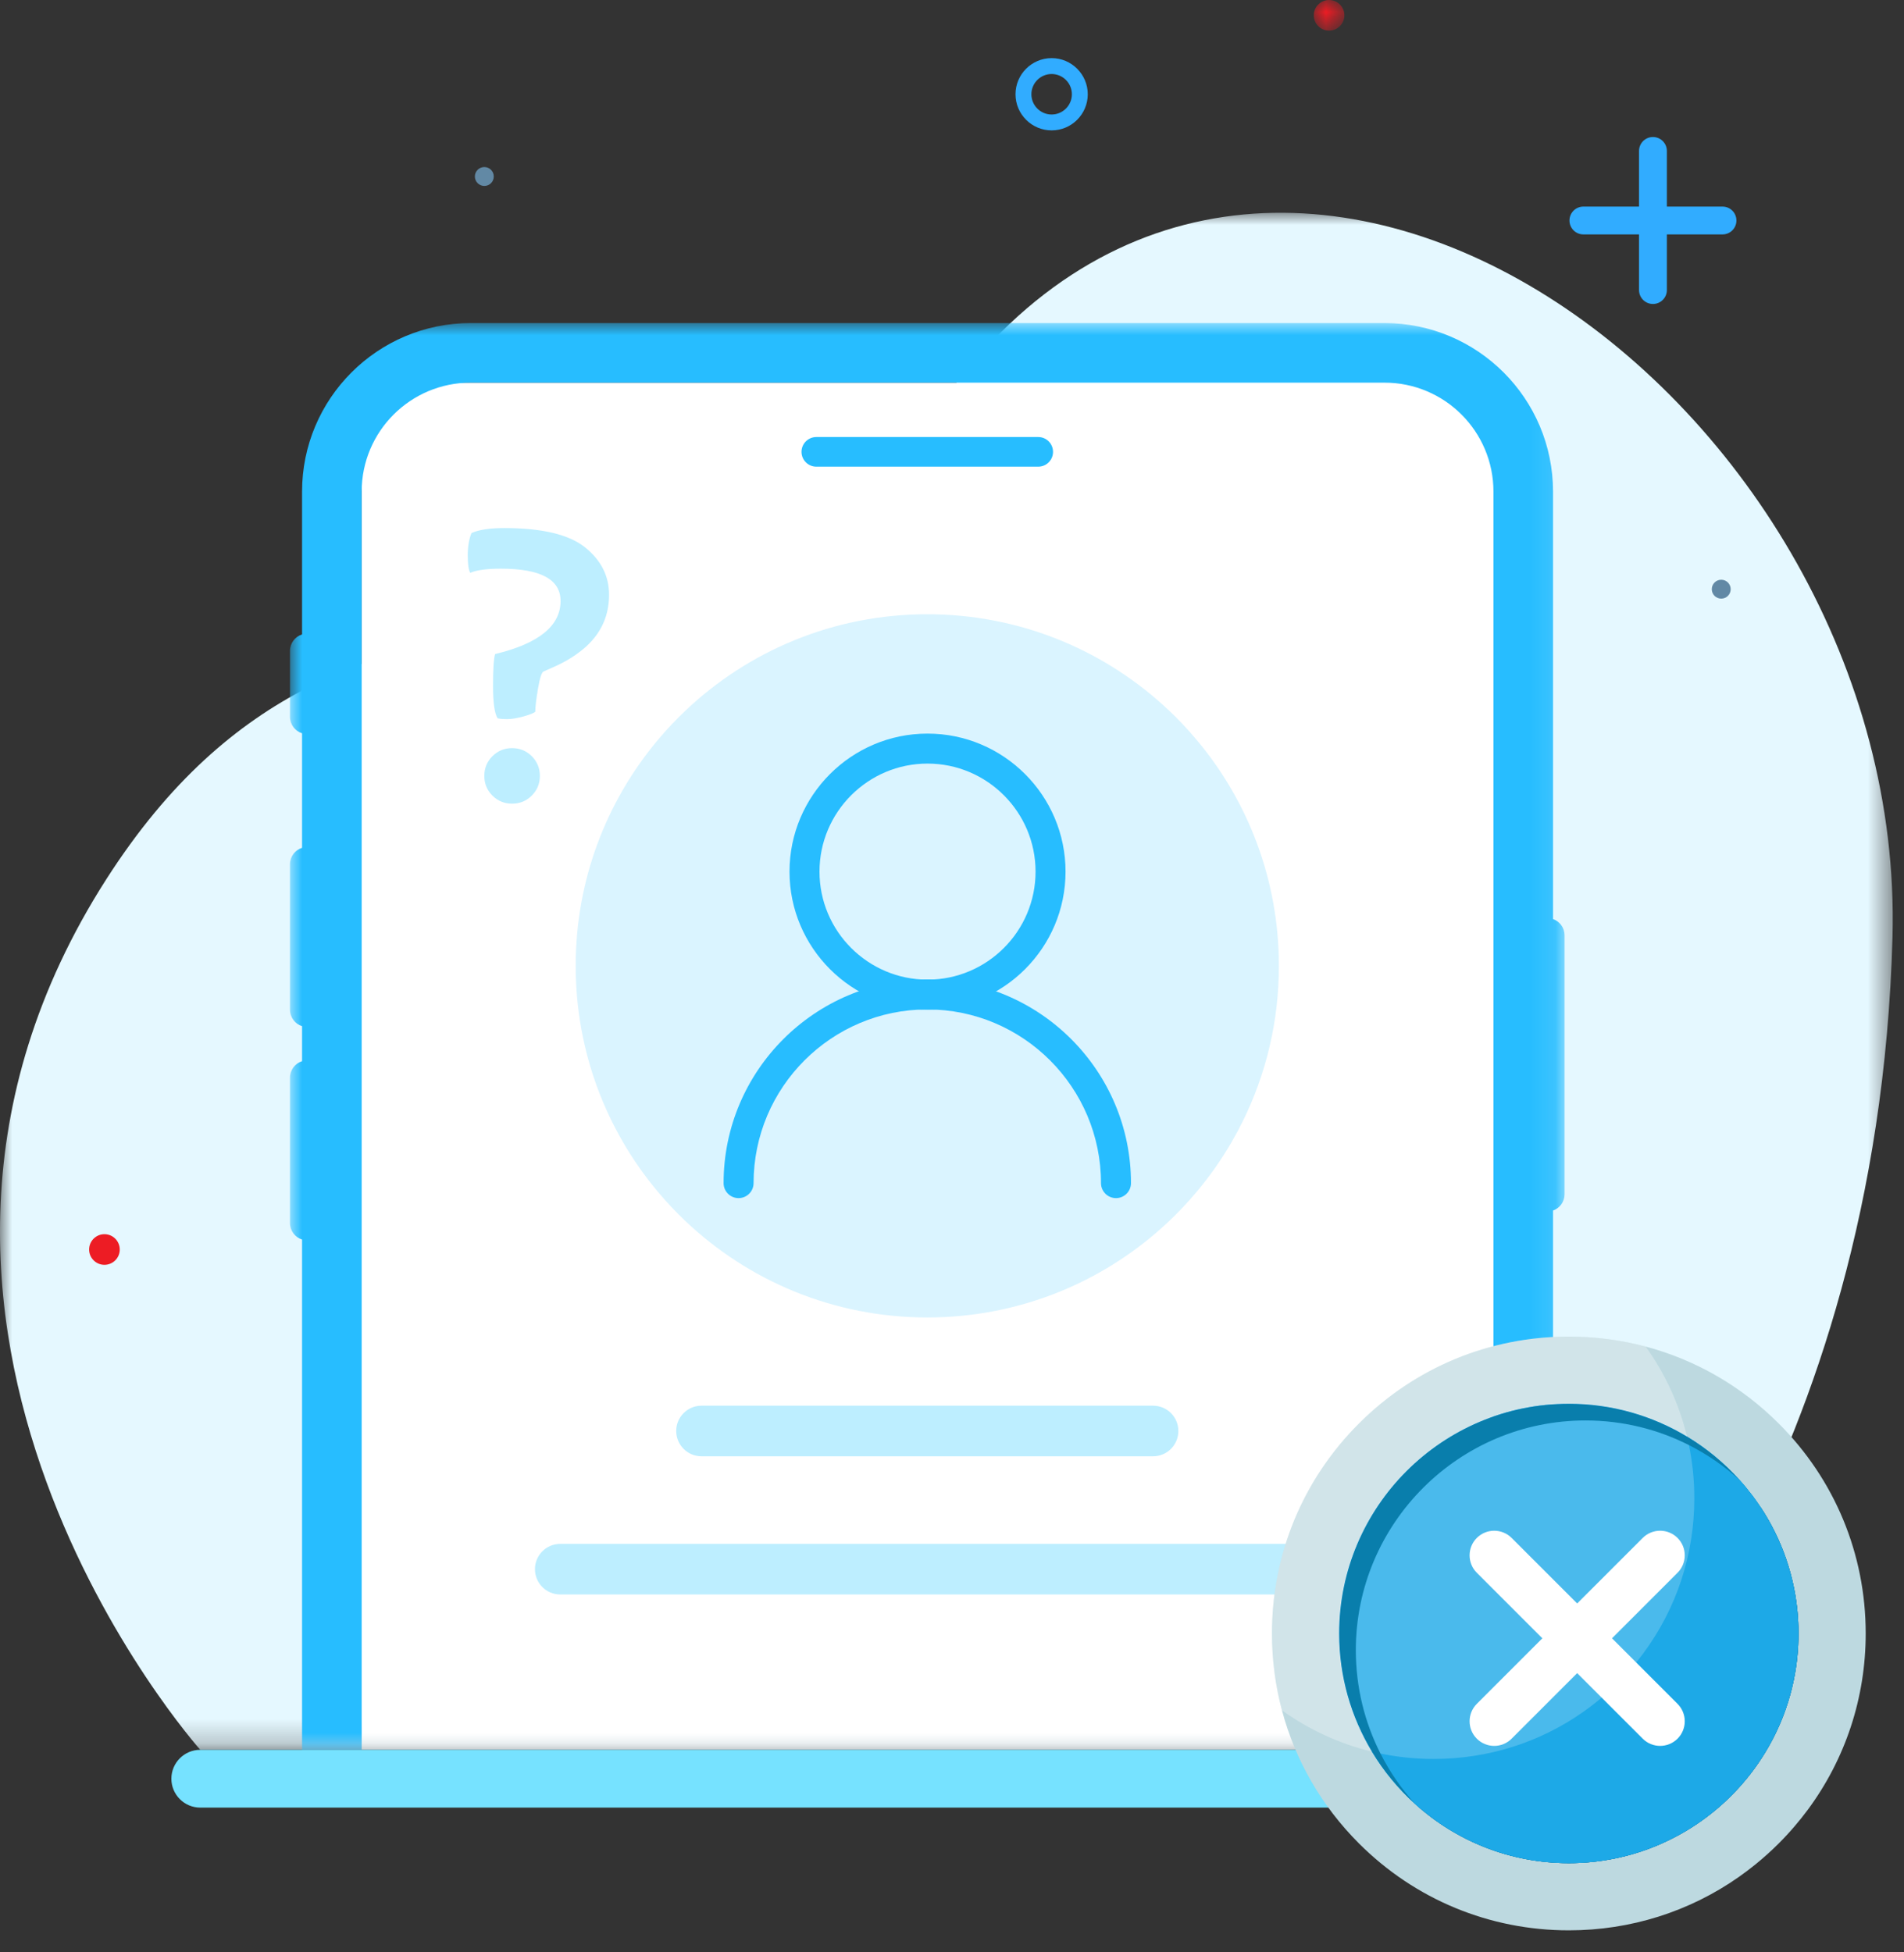 <?xml version="1.0" encoding="UTF-8"?>
<svg width="79px" height="81px" viewBox="0 0 79 81" version="1.1" xmlns="http://www.w3.org/2000/svg" xmlns:xlink="http://www.w3.org/1999/xlink">
    <rect x="0" y="0" width="79" height="81" fill="#333333" stroke="none"/>
    <title>ic_result-not-found</title>
    <defs>
        <polygon id="path-1" points="1.55500975e-15 0 78.533 0 78.533 63.774 1.55500975e-15 63.774"></polygon>
        <polygon id="path-3" points="0 0 52.885 0 52.885 59.198 0 59.198"></polygon>
        <polygon id="path-5" points="6.22003901e-15 0 1.271 0 1.271 1.271 6.22003901e-15 1.271"></polygon>
    </defs>
    <g id="Page-1" stroke="none" stroke-width="1" fill="none" fill-rule="evenodd">
        <g id="23_Urban-Money_Query-submitted-popup" transform="translate(-691, -253)">
            <g id="otp" transform="translate(543, 150)">
                <g id="Rooms" transform="translate(40, 103)">
                    <g id="title" transform="translate(11, 0)">
                        <g id="ic_result-not-found" transform="translate(97, 0)">
                            <g id="Group-3" transform="translate(0, 8.828)">
                                <mask id="mask-2" fill="white">
                                    <use xlink:href="#path-1"></use>
                                </mask>
                                <g id="Clip-2"></g>
                                <path d="M8.31,63.774 C8.31,63.774 -7.429,46.132 4.413,27.649 C14.844,11.368 28.702,22.18 39.189,7.713 C52.881,-11.174 79.123,7.862 78.523,30.047 C77.923,52.232 66.528,63.774 66.528,63.774 L8.31,63.774 Z" id="Fill-1" fill="#E5F8FF" mask="url(#mask-2)"></path>
                            </g>
                            <g id="Group-12" transform="translate(12.032, 13.404)">
                                <mask id="mask-4" fill="white">
                                    <use xlink:href="#path-3"></use>
                                </mask>
                                <g id="Clip-5"></g>
                                <polygon id="Fill-4" fill="#FFFFFF" mask="url(#mask-4)" points="2.974 59.198 49.988 59.198 49.988 2.472 2.974 2.472"></polygon>
                                <path d="M49.934,88.386 C49.934,88.507 49.93,88.626 49.92,88.744 C49.736,91.076 47.787,92.909 45.409,92.909 L7.501,92.909 C4.999,92.909 2.974,90.885 2.974,88.386 L2.974,6.996 C2.974,4.496 4.999,2.472 7.501,2.472 L45.409,2.472 C47.91,2.472 49.934,4.496 49.934,6.996 L49.934,88.386 Z M52.406,24.729 L52.406,6.996 C52.406,3.133 49.273,0 45.409,0 L7.501,0 C3.635,0 0.501,3.133 0.501,6.996 L0.501,12.919 C0.212,13.009 0,13.28 0,13.602 L0,16.338 C0,16.659 0.212,16.93 0.501,17.021 L0.501,21.773 C0.212,21.863 0,22.134 0,22.455 L0,28.489 C0,28.81 0.212,29.083 0.501,29.173 L0.501,30.626 C0.212,30.716 0,30.988 0,31.309 L0,37.343 C0,37.664 0.212,37.936 0.501,38.027 L0.501,88.386 C0.501,89.579 0.802,90.705 1.33,91.689 C2.31,93.515 4.077,94.854 6.178,95.256 C6.606,95.339 7.047,95.381 7.501,95.381 L45.409,95.381 C49.153,95.381 52.209,92.443 52.397,88.744 C52.402,88.625 52.406,88.505 52.406,88.386 L52.406,36.822 C52.684,36.725 52.885,36.459 52.885,36.148 L52.885,25.403 C52.885,25.091 52.684,24.827 52.406,24.729 L52.406,24.729 Z" id="Fill-6" fill="#27BDFF" mask="url(#mask-4)"></path>
                                <path d="M41.031,26.671 C41.031,28.981 40.494,31.166 39.538,33.107 C39.389,33.411 39.229,33.709 39.059,34 C38.641,34.718 38.163,35.398 37.632,36.031 C37.534,36.149 37.434,36.265 37.332,36.379 C37.237,36.486 37.14,36.591 37.042,36.695 C36.949,36.793 36.856,36.889 36.761,36.984 C36.669,37.075 36.577,37.165 36.483,37.254 C36.388,37.345 36.291,37.434 36.193,37.522 C33.609,39.846 30.191,41.259 26.443,41.259 C22.552,41.259 19.017,39.736 16.401,37.254 C16.308,37.165 16.216,37.075 16.124,36.984 C16.12,36.979 16.116,36.975 16.111,36.971 C15.92,36.778 15.734,36.581 15.553,36.379 C15.455,36.268 15.358,36.157 15.263,36.043 C15.259,36.039 15.256,36.035 15.253,36.031 C13.131,33.498 11.854,30.233 11.854,26.671 C11.854,23.108 13.131,19.844 15.253,17.31 C15.256,17.306 15.259,17.302 15.263,17.298 C15.358,17.185 15.455,17.073 15.553,16.962 C15.734,16.76 15.92,16.563 16.111,16.371 C16.116,16.367 16.12,16.362 16.124,16.358 C16.216,16.267 16.308,16.176 16.401,16.088 C19.017,13.605 22.552,12.082 26.443,12.082 C30.191,12.082 33.609,13.496 36.193,15.819 C36.291,15.907 36.388,15.997 36.483,16.087 C36.577,16.176 36.669,16.266 36.761,16.357 C36.856,16.452 36.949,16.549 37.042,16.646 C37.14,16.75 37.237,16.856 37.332,16.962 C37.434,17.077 37.534,17.193 37.632,17.31 C39.754,19.843 41.031,23.108 41.031,26.671" id="Fill-7" fill="#DAF4FF" mask="url(#mask-4)"></path>
                                <path d="M34.272,36.307 C33.929,36.307 33.65,36.029 33.65,35.685 C33.65,31.711 30.417,28.478 26.443,28.478 C22.468,28.478 19.235,31.711 19.235,35.685 C19.235,36.029 18.956,36.307 18.613,36.307 C18.269,36.307 17.991,36.029 17.991,35.685 C17.991,31.025 21.782,27.233 26.443,27.233 C31.103,27.233 34.894,31.025 34.894,35.685 C34.894,36.029 34.616,36.307 34.272,36.307" id="Fill-8" fill="#27BDFF" mask="url(#mask-4)"></path>
                                <path d="M26.452,18.278 C23.981,18.278 21.97,20.289 21.97,22.761 C21.97,25.233 23.981,27.243 26.452,27.243 C28.924,27.243 30.935,25.233 30.935,22.761 C30.935,20.289 28.924,18.278 26.452,18.278 M26.452,28.487 C23.295,28.487 20.726,25.918 20.726,22.761 C20.726,19.603 23.295,17.034 26.452,17.034 C29.61,17.034 32.179,19.603 32.179,22.761 C32.179,25.918 29.61,28.487 26.452,28.487" id="Fill-9" fill="#27BDFF" mask="url(#mask-4)"></path>
                                <path d="M35.811,47.019 L17.074,47.019 C16.495,47.019 16.025,46.549 16.025,45.969 C16.025,45.39 16.495,44.92 17.074,44.92 L35.811,44.92 C36.391,44.92 36.86,45.39 36.86,45.969 C36.86,46.549 36.391,47.019 35.811,47.019" id="Fill-10" fill="#BDEEFF" mask="url(#mask-4)"></path>
                                <path d="M41.672,52.752 L11.213,52.752 C10.633,52.752 10.164,52.283 10.164,51.703 C10.164,51.124 10.633,50.654 11.213,50.654 L41.672,50.654 C42.252,50.654 42.721,51.124 42.721,51.703 C42.721,52.283 42.252,52.752 41.672,52.752" id="Fill-11" fill="#BDEEFF" mask="url(#mask-4)"></path>
                            </g>
                            <g id="Group-60" transform="translate(3.698, 0)">
                                <path d="M39.379,19.363 L30.174,19.363 C29.834,19.363 29.558,19.088 29.558,18.748 C29.558,18.408 29.834,18.133 30.174,18.133 L39.379,18.133 C39.719,18.133 39.994,18.408 39.994,18.748 C39.994,19.088 39.719,19.363 39.379,19.363" id="Fill-39" fill="#27BDFF"></path>
                                <path d="M66.52,75 L4.612,75 C3.95,75 3.413,74.463 3.413,73.801 C3.413,73.139 3.95,72.602 4.612,72.602 L66.52,72.602 C67.182,72.602 67.719,73.139 67.719,73.801 C67.719,74.463 67.182,75 66.52,75" id="Fill-41" fill="#76E2FF"></path>
                                <path d="M16.733,33.01 C16.509,32.786 16.397,32.514 16.397,32.193 C16.397,31.872 16.509,31.6 16.733,31.376 C16.956,31.153 17.228,31.041 17.549,31.041 C17.87,31.041 18.143,31.153 18.366,31.376 C18.59,31.6 18.702,31.872 18.702,32.193 C18.702,32.514 18.59,32.786 18.366,33.01 C18.143,33.233 17.87,33.345 17.549,33.345 C17.228,33.345 16.956,33.233 16.733,33.01 M17.223,21.91 C18.793,21.91 19.911,22.177 20.576,22.71 C21.241,23.243 21.573,23.899 21.573,24.679 C21.573,25.665 21.149,26.467 20.301,27.086 C19.98,27.327 19.59,27.545 19.131,27.739 L18.856,27.86 C18.776,27.894 18.699,28.132 18.624,28.573 C18.549,29.015 18.512,29.333 18.512,29.528 C18.455,29.585 18.292,29.651 18.022,29.726 C17.753,29.8 17.529,29.837 17.352,29.837 C17.174,29.837 17.039,29.826 16.948,29.803 C16.821,29.597 16.758,29.149 16.758,28.462 C16.758,27.774 16.787,27.333 16.844,27.138 C18.656,26.702 19.561,25.968 19.561,24.937 C19.561,24.042 18.736,23.595 17.085,23.595 C16.501,23.595 16.076,23.653 15.813,23.767 C15.744,23.653 15.71,23.412 15.71,23.045 C15.71,22.678 15.761,22.369 15.864,22.117 C16.174,21.979 16.627,21.91 17.223,21.91" id="Fill-43" fill="#BDEEFF"></path>
                                <path d="M39.936,3.071 C39.473,3.071 39.096,3.448 39.096,3.911 C39.096,4.374 39.473,4.751 39.936,4.751 C40.399,4.751 40.776,4.374 40.776,3.911 C40.776,3.448 40.399,3.071 39.936,3.071 M39.936,5.41 C39.11,5.41 38.437,4.737 38.437,3.911 C38.437,3.085 39.11,2.412 39.936,2.412 C40.762,2.412 41.435,3.085 41.435,3.911 C41.435,4.737 40.762,5.41 39.936,5.41" id="Fill-45" fill="#31ACFF"></path>
                                <path d="M64.885,12.612 C64.567,12.612 64.308,12.354 64.308,12.035 L64.308,6.262 C64.308,5.944 64.567,5.685 64.885,5.685 C65.204,5.685 65.463,5.944 65.463,6.262 L65.463,12.035 C65.463,12.354 65.204,12.612 64.885,12.612" id="Fill-47" fill="#31ACFF"></path>
                                <path d="M67.772,9.726 L61.999,9.726 C61.68,9.726 61.422,9.468 61.422,9.149 C61.422,8.83 61.68,8.572 61.999,8.572 L67.772,8.572 C68.091,8.572 68.349,8.83 68.349,9.149 C68.349,9.468 68.091,9.726 67.772,9.726" id="Fill-49" fill="#31ACFF"></path>
                                <path d="M16.789,7.323 C16.789,7.539 16.614,7.715 16.397,7.715 C16.181,7.715 16.005,7.539 16.005,7.323 C16.005,7.106 16.181,6.931 16.397,6.931 C16.614,6.931 16.789,7.106 16.789,7.323" id="Fill-51" fill="#6289A5"></path>
                                <path d="M68.111,24.446 C68.111,24.663 67.935,24.838 67.719,24.838 C67.502,24.838 67.327,24.663 67.327,24.446 C67.327,24.23 67.502,24.054 67.719,24.054 C67.935,24.054 68.111,24.23 68.111,24.446" id="Fill-53" fill="#6289A5"></path>
                                <g id="Group-57" transform="translate(50.812, 0)">
                                    <mask id="mask-6" fill="white">
                                        <use xlink:href="#path-5"></use>
                                    </mask>
                                    <g id="Clip-56"></g>
                                    <path d="M1.271,0.635 C1.271,0.986 0.986,1.271 0.635,1.271 C0.285,1.271 6.22003901e-15,0.986 6.22003901e-15,0.635 C6.22003901e-15,0.284 0.285,-2.73560209e-05 0.635,-2.73560209e-05 C0.986,-2.73560209e-05 1.271,0.284 1.271,0.635" id="Fill-55" fill="#ED1C24" mask="url(#mask-6)"></path>
                                </g>
                                <path d="M1.271,51.844 C1.271,52.195 0.986,52.479 0.635,52.479 C0.285,52.479 0,52.195 0,51.844 C0,51.493 0.285,51.208 0.635,51.208 C0.986,51.208 1.271,51.493 1.271,51.844" id="Fill-58" fill="#ED1C24"></path>
                                <g id="Group-26" transform="translate(49.078, 55.457)">
                                    <path d="M12.318,21.847 C8.855,21.847 5.817,19.991 4.149,17.221 C4.147,17.218 4.146,17.216 4.145,17.214 C4.119,17.171 4.094,17.129 4.069,17.086 C4.051,17.054 4.032,17.022 4.015,16.99 C3.988,16.944 3.963,16.898 3.937,16.851 C3.923,16.824 3.908,16.798 3.894,16.771 C3.783,16.562 3.679,16.348 3.584,16.13 C3.569,16.094 3.553,16.059 3.538,16.024 C3.523,15.988 3.508,15.952 3.493,15.916 C3.464,15.845 3.436,15.772 3.408,15.7 C3.398,15.673 3.387,15.645 3.377,15.617 C3.37,15.599 3.363,15.58 3.357,15.561 C3.347,15.534 3.337,15.508 3.328,15.481 C3.288,15.367 3.249,15.252 3.213,15.136 C3.203,15.103 3.193,15.07 3.183,15.036 C3.171,14.999 3.161,14.961 3.15,14.924 C3.14,14.889 3.131,14.855 3.122,14.821 C3.114,14.793 3.107,14.766 3.099,14.739 C3.087,14.691 3.075,14.644 3.063,14.596 C3.041,14.509 3.021,14.421 3.003,14.333 C2.995,14.3 2.989,14.268 2.982,14.236 C2.965,14.155 2.95,14.075 2.936,13.994 C2.931,13.968 2.927,13.944 2.922,13.918 C2.9,13.79 2.881,13.66 2.865,13.53 C2.86,13.49 2.855,13.451 2.85,13.411 C2.845,13.371 2.841,13.331 2.837,13.291 C2.832,13.244 2.828,13.197 2.824,13.149 C2.819,13.094 2.815,13.039 2.811,12.984 C2.808,12.938 2.805,12.89 2.802,12.843 C2.799,12.791 2.797,12.738 2.795,12.686 C2.793,12.651 2.792,12.616 2.792,12.581 C2.791,12.549 2.79,12.518 2.789,12.485 C2.788,12.43 2.788,12.374 2.788,12.318 C2.788,7.063 7.063,2.788 12.318,2.788 C12.374,2.788 12.43,2.788 12.485,2.79 C12.518,2.79 12.549,2.791 12.581,2.792 C12.616,2.792 12.651,2.793 12.686,2.795 C12.738,2.797 12.791,2.799 12.843,2.802 C12.891,2.805 12.938,2.808 12.984,2.811 C13.039,2.815 13.094,2.819 13.149,2.824 C13.197,2.828 13.244,2.832 13.291,2.837 C13.331,2.841 13.371,2.845 13.411,2.85 C13.45,2.855 13.49,2.86 13.53,2.865 C13.66,2.881 13.79,2.9 13.918,2.922 C13.944,2.927 13.968,2.931 13.994,2.936 C14.075,2.95 14.156,2.965 14.236,2.982 C14.268,2.989 14.301,2.995 14.333,3.003 C14.421,3.021 14.509,3.041 14.596,3.063 C14.644,3.075 14.691,3.087 14.739,3.099 C14.766,3.107 14.794,3.114 14.821,3.121 C14.855,3.131 14.889,3.14 14.924,3.15 C14.961,3.161 14.999,3.171 15.036,3.183 C15.07,3.193 15.103,3.203 15.136,3.213 C15.252,3.249 15.367,3.287 15.481,3.328 C15.508,3.337 15.534,3.347 15.561,3.357 C15.58,3.363 15.599,3.37 15.617,3.377 C15.645,3.387 15.673,3.398 15.7,3.408 C15.772,3.435 15.845,3.464 15.916,3.493 C15.952,3.508 15.988,3.523 16.024,3.538 C16.059,3.553 16.094,3.569 16.13,3.584 C16.348,3.679 16.562,3.783 16.771,3.894 C16.798,3.908 16.824,3.923 16.851,3.937 C16.898,3.963 16.944,3.988 16.99,4.015 C17.022,4.032 17.054,4.051 17.086,4.069 C17.129,4.094 17.171,4.119 17.214,4.145 C17.216,4.146 17.218,4.147 17.221,4.149 C19.991,5.817 21.847,8.855 21.847,12.318 C21.847,17.572 17.573,21.847 12.318,21.847 M21.028,3.608 C19.473,2.053 17.575,0.965 15.506,0.414 C14.479,0.141 13.409,1.09424e-05 12.318,1.09424e-05 C9.028,1.09424e-05 5.934,1.281 3.608,3.608 C1.281,5.934 3.2827225e-05,9.027 3.2827225e-05,12.318 C3.2827225e-05,13.409 0.141,14.479 0.414,15.506 C0.965,17.575 2.053,19.473 3.608,21.028 C5.934,23.354 9.028,24.635 12.318,24.635 C14.879,24.635 17.32,23.859 19.374,22.418 C19.608,22.253 19.838,22.08 20.062,21.898 C20.396,21.627 20.719,21.336 21.028,21.028 C21.26,20.796 21.481,20.557 21.691,20.31 C21.878,20.091 22.057,19.868 22.227,19.639 C23.79,17.531 24.635,14.989 24.635,12.318 C24.635,9.027 23.354,5.934 21.028,3.608" id="Fill-23" fill="#BDD9E0"></path>
                                    <path d="M21.847,12.318 C21.847,17.572 17.572,21.847 12.318,21.847 C9.867,21.847 7.629,20.918 5.939,19.392 C5.241,18.762 4.636,18.03 4.149,17.221 C3.285,15.787 2.788,14.11 2.788,12.318 C2.788,7.063 7.063,2.788 12.318,2.788 C14.11,2.788 15.787,3.285 17.221,4.149 C18.03,4.636 18.762,5.241 19.392,5.939 C20.918,7.629 21.847,9.867 21.847,12.318" id="Fill-25" fill="#00A4FF"></path>
                                    <path d="M21.847,12.318 C21.847,17.572 17.572,21.847 12.318,21.847 C9.867,21.847 7.629,20.918 5.939,19.392 C5.241,18.762 4.636,18.03 4.149,17.221 C3.285,15.787 2.788,14.11 2.788,12.318 C2.788,7.063 7.063,2.788 12.318,2.788 C14.11,2.788 15.787,3.285 17.221,4.149 C18.03,4.636 18.762,5.241 19.392,5.939 C20.918,7.629 21.847,9.867 21.847,12.318" id="Fill-27" fill="#097EAC"></path>
                                    <path d="M21.847,12.318 C21.847,17.572 17.572,21.847 12.318,21.847 C9.867,21.847 7.629,20.918 5.939,19.392 C5.372,18.764 4.887,18.062 4.502,17.3 C3.848,16.01 3.48,14.552 3.48,13.01 C3.48,7.755 7.755,3.48 13.01,3.48 C14.552,3.48 16.01,3.848 17.3,4.502 C18.062,4.887 18.764,5.372 19.392,5.939 C20.918,7.629 21.847,9.867 21.847,12.318" id="Fill-29" fill="#1DA9E7"></path>
                                    <path d="M17.221,4.149 C17.218,4.147 17.216,4.146 17.214,4.145 C17.171,4.119 17.129,4.094 17.086,4.069 C17.054,4.05 17.022,4.032 16.99,4.015 C16.944,3.988 16.898,3.963 16.851,3.937 C16.825,3.922 16.798,3.908 16.771,3.894 C16.562,3.783 16.348,3.679 16.13,3.584 C16.094,3.568 16.059,3.553 16.024,3.538 C15.988,3.523 15.952,3.508 15.916,3.493 C15.845,3.464 15.772,3.435 15.7,3.408 C15.673,3.397 15.645,3.387 15.617,3.377 C15.599,3.37 15.58,3.363 15.561,3.357 C15.534,3.346 15.508,3.337 15.481,3.328 C15.367,3.288 15.252,3.249 15.136,3.213 C15.103,3.203 15.07,3.193 15.036,3.183 C14.999,3.171 14.961,3.161 14.924,3.15 C14.889,3.14 14.855,3.131 14.821,3.121 C14.794,3.114 14.766,3.107 14.739,3.099 C14.691,3.087 14.644,3.074 14.596,3.063 C14.509,3.041 14.421,3.021 14.333,3.003 C14.3,2.995 14.268,2.988 14.236,2.982 C14.155,2.965 14.075,2.95 13.994,2.936 C13.968,2.931 13.944,2.926 13.918,2.922 C13.79,2.9 13.66,2.881 13.53,2.865 C13.49,2.859 13.451,2.855 13.411,2.85 C13.371,2.845 13.331,2.841 13.291,2.837 C13.244,2.832 13.196,2.828 13.149,2.824 C13.094,2.819 13.039,2.814 12.984,2.811 C12.938,2.808 12.891,2.804 12.843,2.802 C12.791,2.799 12.738,2.797 12.686,2.795 C12.651,2.793 12.616,2.792 12.581,2.792 C12.549,2.791 12.518,2.79 12.485,2.789 C12.43,2.788 12.374,2.788 12.318,2.788 C7.063,2.788 2.788,7.063 2.788,12.318 C2.788,12.374 2.788,12.43 2.789,12.485 C2.79,12.518 2.791,12.549 2.792,12.581 C2.792,12.616 2.793,12.651 2.795,12.686 C2.797,12.738 2.799,12.791 2.802,12.843 C2.804,12.89 2.808,12.938 2.811,12.984 C2.814,13.039 2.819,13.094 2.824,13.149 C2.828,13.196 2.832,13.244 2.837,13.291 C2.841,13.331 2.845,13.371 2.85,13.411 C2.855,13.451 2.859,13.49 2.865,13.53 C2.881,13.66 2.9,13.79 2.922,13.918 C2.926,13.944 2.931,13.968 2.936,13.994 C2.95,14.075 2.966,14.155 2.982,14.236 C2.988,14.268 2.995,14.3 3.003,14.333 C3.021,14.421 3.041,14.509 3.063,14.596 C3.074,14.644 3.087,14.691 3.099,14.739 C3.107,14.766 3.114,14.794 3.122,14.821 C3.131,14.855 3.14,14.889 3.15,14.924 C3.161,14.961 3.171,14.999 3.183,15.036 C3.193,15.07 3.203,15.103 3.213,15.136 C3.249,15.252 3.288,15.367 3.328,15.481 C3.337,15.508 3.346,15.534 3.357,15.561 C3.363,15.58 3.37,15.599 3.377,15.617 C3.387,15.645 3.397,15.673 3.408,15.7 C3.435,15.772 3.464,15.845 3.493,15.916 C3.508,15.952 3.523,15.988 3.538,16.024 C3.553,16.059 3.568,16.094 3.584,16.13 C3.679,16.348 3.783,16.562 3.894,16.771 C3.908,16.798 3.922,16.825 3.937,16.851 C3.963,16.898 3.988,16.944 4.015,16.99 C4.032,17.022 4.05,17.054 4.069,17.086 C4.094,17.129 4.119,17.171 4.145,17.214 C4.146,17.216 4.147,17.218 4.149,17.221 C2.806,16.896 1.542,16.316 0.414,15.506 C0.141,14.479 0,13.409 0,12.318 C0,9.027 1.281,5.934 3.608,3.608 C5.934,1.281 9.028,0 12.318,0 C13.409,0 14.479,0.141 15.506,0.414 C16.316,1.542 16.896,2.806 17.221,4.149" id="Fill-31" fill="#FFFFFF" opacity="0.3"></path>
                                    <path d="M17.524,6.711 C17.524,9.056 16.782,11.287 15.41,13.138 C15.261,13.339 15.104,13.535 14.94,13.727 C14.755,13.944 14.561,14.154 14.357,14.357 C14.086,14.629 13.803,14.884 13.509,15.122 C13.313,15.282 13.111,15.433 12.905,15.578 C11.103,16.843 8.959,17.524 6.711,17.524 C5.96,17.524 5.22,17.449 4.502,17.3 C3.848,16.01 3.48,14.552 3.48,13.009 C3.48,7.755 7.755,3.48 13.01,3.48 C14.552,3.48 16.01,3.848 17.3,4.502 C17.449,5.22 17.524,5.96 17.524,6.711" id="Fill-33" fill="#FFFFFF" opacity="0.2"></path>
                                    <path d="M16.105,16.982 C15.844,16.982 15.582,16.882 15.383,16.683 L8.499,9.799 C8.1,9.4 8.1,8.753 8.499,8.354 C8.898,7.955 9.545,7.955 9.944,8.354 L16.828,15.238 C17.227,15.637 17.227,16.284 16.828,16.683 C16.628,16.882 16.367,16.982 16.105,16.982" id="Fill-35" fill="#FFFFFF"></path>
                                    <path d="M9.221,16.982 C8.96,16.982 8.698,16.882 8.499,16.683 C8.1,16.284 8.1,15.637 8.499,15.238 L15.383,8.354 C15.782,7.955 16.429,7.955 16.828,8.354 C17.227,8.753 17.227,9.4 16.828,9.799 L9.944,16.683 C9.744,16.882 9.483,16.982 9.221,16.982" id="Fill-37" fill="#FFFFFF"></path>
                                </g>
                            </g>
                        </g>
                    </g>
                </g>
            </g>
        </g>
    </g>
</svg>